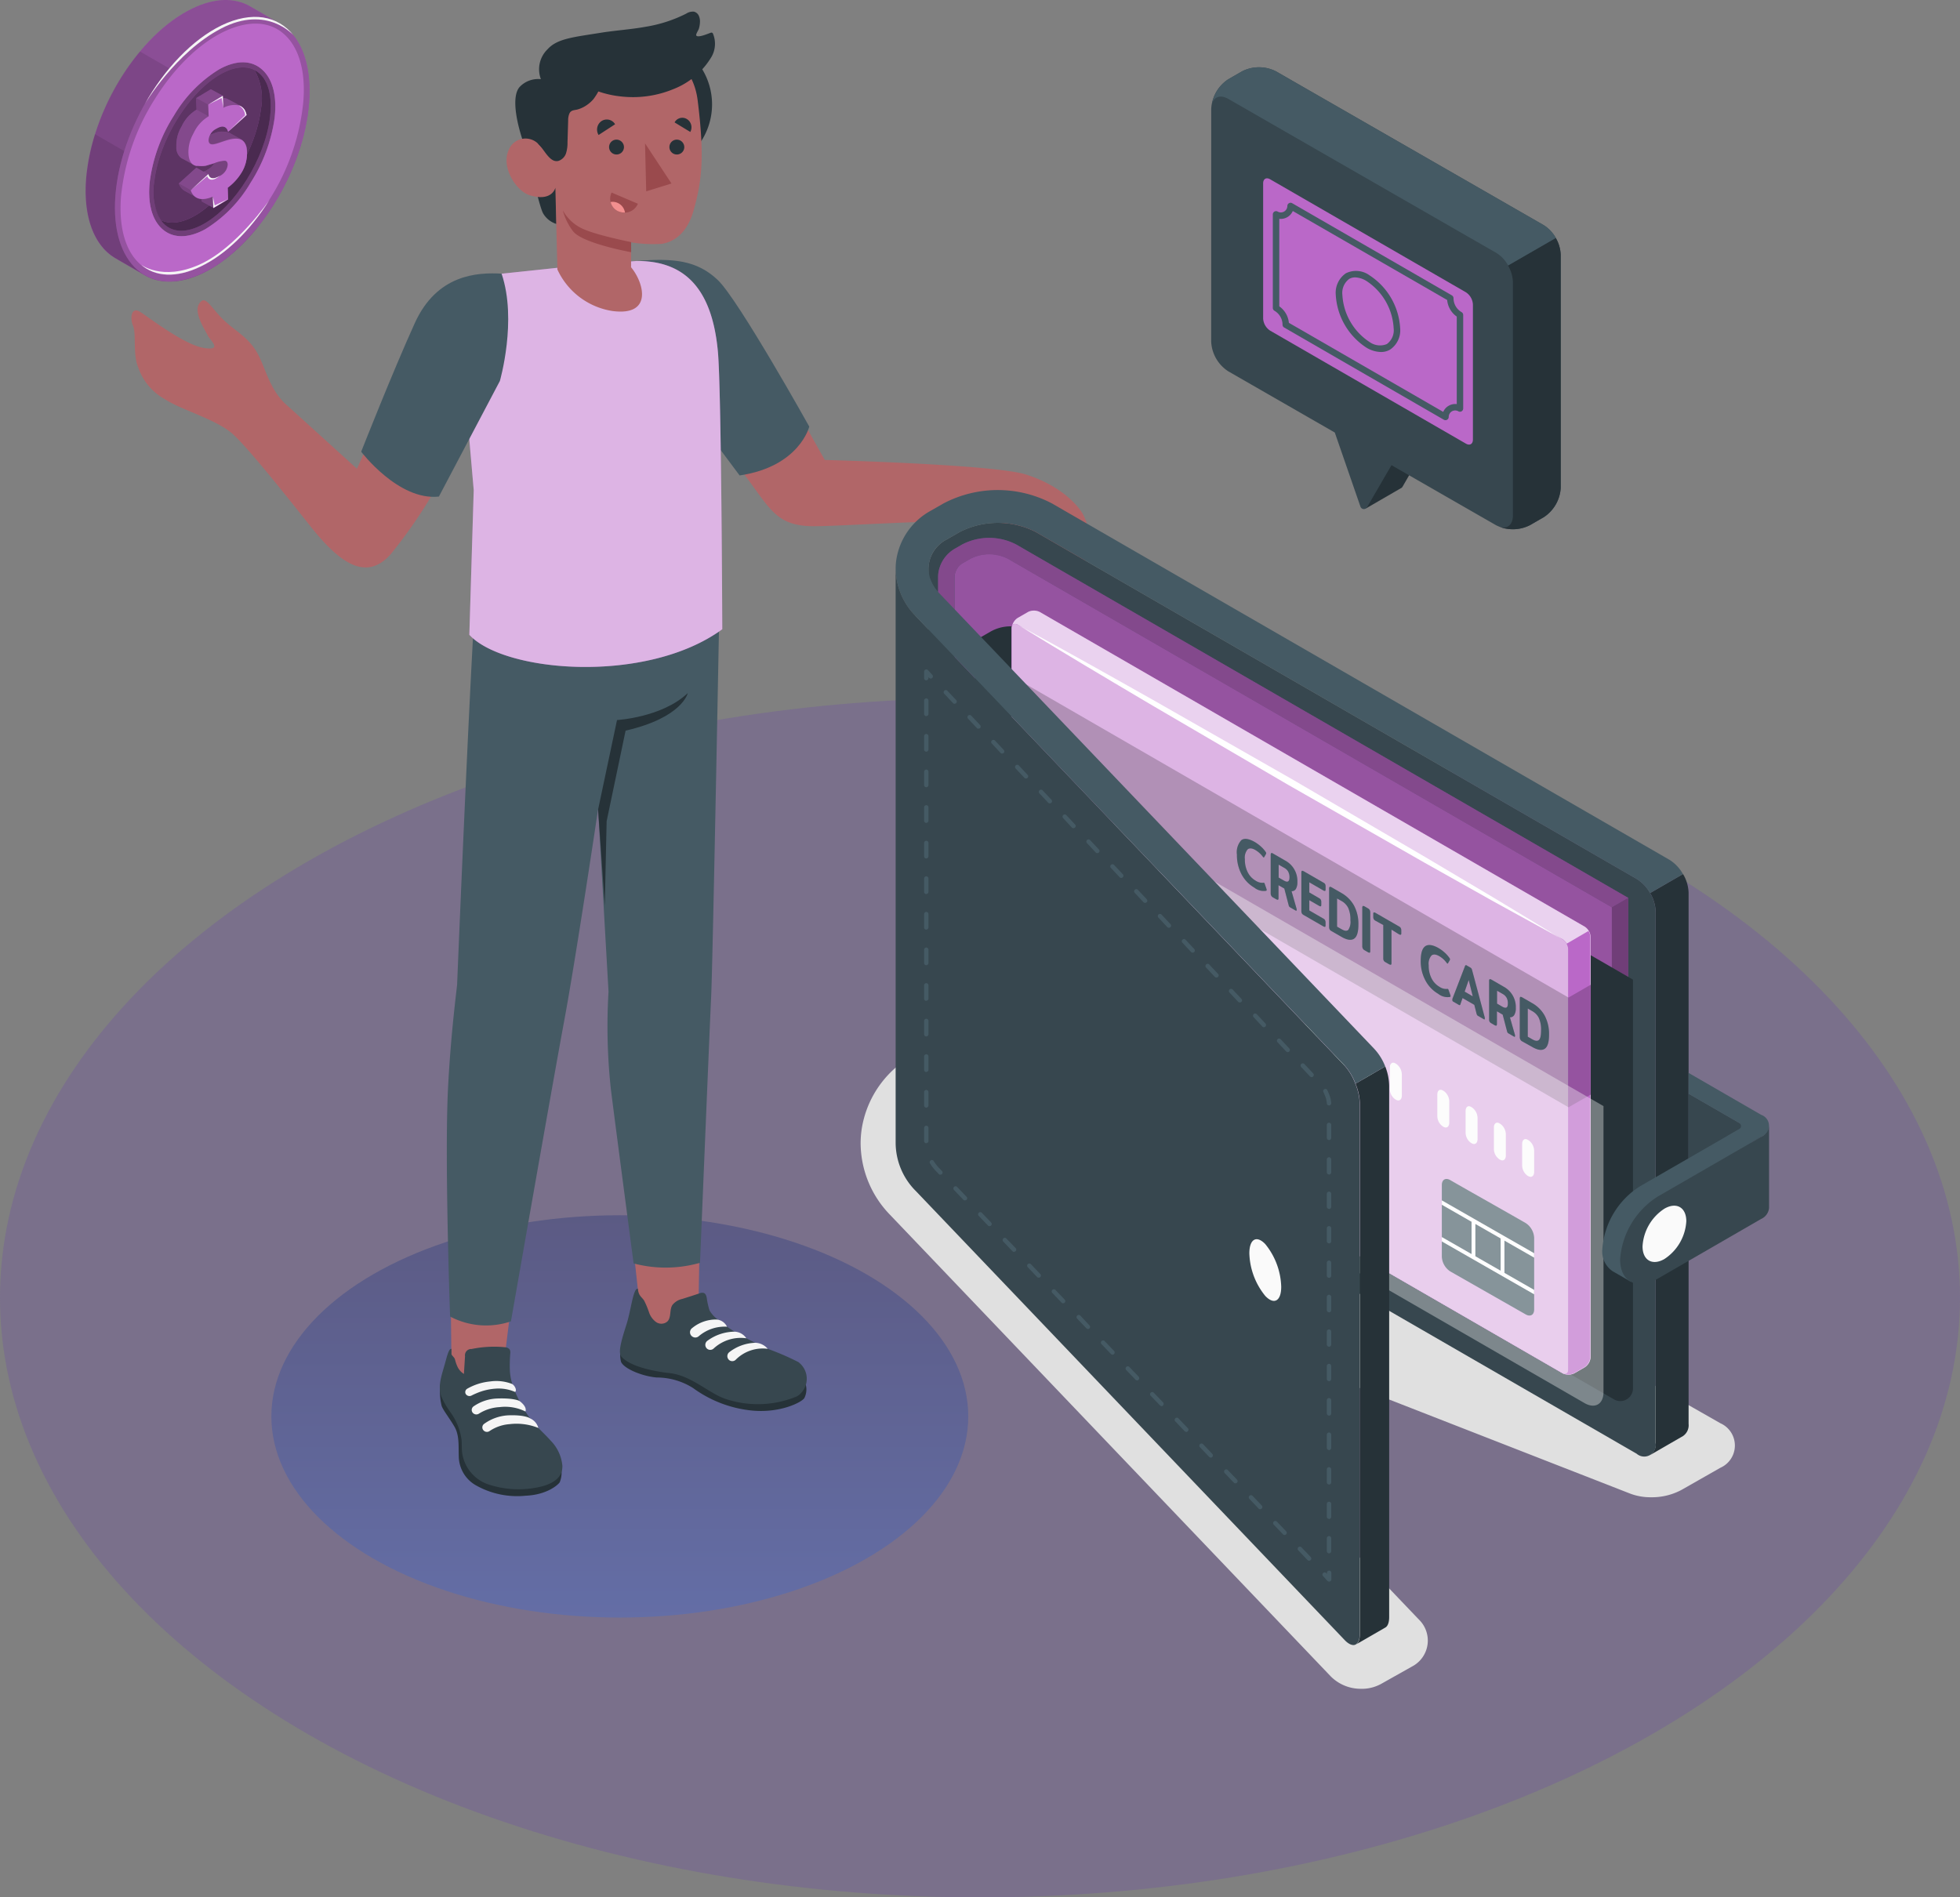 <svg xmlns="http://www.w3.org/2000/svg" xmlns:xlink="http://www.w3.org/1999/xlink" width="275.749" height="266.979" viewBox="0 0 275.749 266.979">
  <rect x="0" y="0" width="275.749" height="266.979" fill="#808080" stroke="none"/>
  <defs>
    <linearGradient id="linear-gradient" x1="0.5" x2="0.5" y2="1" gradientUnits="objectBoundingBox">
      <stop offset="0" stop-color="#0f2771"/>
      <stop offset="1" stop-color="#2c6ae7"/>
    </linearGradient>
    <clipPath id="clip-path">
      <path id="Path_174778" data-name="Path 174778" d="M368.489,326.726v10.106c0,.758-.53,1.065-1.189.69l-10.611-6.048a2.624,2.624,0,0,1-1.189-2.057V319.311c0-.758.536-1.065,1.189-.684,2.895,1.669,7.717,4.373,10.611,6.042A2.624,2.624,0,0,1,368.489,326.726Z" transform="translate(-355.5 -318.464)" fill="#455a64"/>
    </clipPath>
  </defs>
  <g id="Group_125325" data-name="Group 125325" transform="translate(-285 -2553)">
    <g id="Wallet-amico" transform="translate(258.87 2503.9)">
      <g id="freepik--Floor--inject-73" transform="translate(26.13 147.331)" opacity="0.17">
        <ellipse id="freepik--floor--inject-73-2" data-name="freepik--floor--inject-73" cx="137.874" cy="84.374" rx="137.874" ry="84.374" fill="#5c22c3"/>
      </g>
      <g id="freepik--Shadows--inject-73" transform="translate(64.308 194.02)">
        <ellipse id="freepik--Shadow--inject-73" cx="49.023" cy="28.305" rx="49.023" ry="28.305" transform="translate(0 26.076)" opacity="0.29" fill="url(#linear-gradient)"/>
        <path id="freepik--shadow--inject-73-2" data-name="freepik--shadow--inject-73" d="M293.173,377.117a5.931,5.931,0,0,1-4.311-1.755l-62.006-64.949a14.547,14.547,0,0,1-4.126-10.045,13.9,13.9,0,0,1,.142-1.958,14.38,14.38,0,0,1,7.2-10.39l1.848-1.065a21.352,21.352,0,0,1,20.213,0l86.942,50.169,4.613,2.63a3.424,3.424,0,0,1,0,6.263l-5.506,3.135a8.819,8.819,0,0,1-4.243,1.016h0a8.11,8.11,0,0,1-2.888-.493l-74.428-29.057,44.65,46.757a4.114,4.114,0,0,1-.992,6.621l-4.311,2.427a5.654,5.654,0,0,1-2.8.7Z" transform="translate(-139.828 -284.41)" fill="#e0e0e0"/>
      </g>
      <g id="freepik--Character--inject-73" transform="translate(44.627 50.733)">
        <g id="freepik--character--inject-73-2" data-name="freepik--character--inject-73">
          <path id="Path_174723" data-name="Path 174723" d="M174.4,108.829c5.66-.382,8.4,1.46,10.833,4.4s13.888,23.514,13.888,23.514,23.766.616,28.293,2.045,7.089,3.985,8.006,5.543a7.764,7.764,0,0,1,.53,6.017c-.616,2.537-4.071,2.008-5.925,0a24.02,24.02,0,0,0-5.857-4.594c-1.94-1.1-21.124.259-26.347.314s-6.2-2.112-9.4-6.448S178.3,125.174,178.3,125.174Z" transform="translate(-101.583 -73.657)" fill="#b16668"/>
          <path id="Path_174724" data-name="Path 174724" d="M171.64,108.626c5.087-.419,8.468-.1,11.387,2.7s12.853,20.607,12.853,20.607-1.373,5.629-9.8,6.873L173.34,121.731Z" transform="translate(-100.522 -73.54)" fill="#455a64"/>
          <g id="freepik--character--inject-73-3" data-name="freepik--character--inject-73" transform="translate(43.387)">
            <g id="freepik--Botom--inject-73" transform="translate(0 79.754)">
              <path id="Path_174725" data-name="Path 174725" d="M129.179,352.781a7.987,7.987,0,0,0,7.175.209l1.737-14.079L129,336.83Z" transform="translate(-127.53 -241.013)" fill="#b16668"/>
              <path id="Path_174726" data-name="Path 174726" d="M171.592,341.38c1.718,4.034,4.231,2.716,8.049.283l.253-13.906-9.854-.677Z" transform="translate(-143.295 -237.268)" fill="#b16668"/>
              <path id="Path_174727" data-name="Path 174727" d="M143.623,376.52a3.9,3.9,0,0,1-.142,2.39c-.277.406-1.848,1.768-4.8,1.891a11.8,11.8,0,0,1-6.935-1.429,4.748,4.748,0,0,1-2.463-3.886c-.074-1.607.117-3.147-.616-4.4-.671-1.158-1.583-2.3-1.8-2.919a8.038,8.038,0,0,1-.1-3.443Z" transform="translate(-126.615 -251.727)" fill="#263238"/>
              <path id="Path_174728" data-name="Path 174728" d="M136.459,360.064a7.607,7.607,0,0,0,.289,1.792,16.08,16.08,0,0,0,1.62,3.572,14.653,14.653,0,0,0,1.121,1.694c.825,1.035,1.848,1.9,2.728,2.895a5.765,5.765,0,0,1,1.632,3.529c.055,2.211-2.365,2.888-4.219,3.159a13.549,13.549,0,0,1-5.98-.474,5.5,5.5,0,0,1-3.9-4.521c-.086-.616-.031-1.232-.086-1.848a8.7,8.7,0,0,0-1.6-3.911,11.414,11.414,0,0,1-1.232-2.143c-.536-1.38,0-2.9.382-4.249.351-1.17.616-2.568,1.029-2.464v.751c.123.265.425.443.5.745a5.357,5.357,0,0,0,.308.918,2.414,2.414,0,0,0,.948,1.109c.049-.831.1-1.663.154-2.494a.881.881,0,0,1,.93-1.016,15.674,15.674,0,0,1,4.73-.246.893.893,0,0,1,.616.3.924.924,0,0,1,.086.567A21.6,21.6,0,0,0,136.459,360.064Z" transform="translate(-126.613 -248.678)" fill="#37474f"/>
              <path id="Path_174729" data-name="Path 174729" d="M141.446,370.444a6.431,6.431,0,0,0-3.652-.616,6.011,6.011,0,0,0-2.888.918.665.665,0,0,1-.844-.092h0a.616.616,0,0,1,.092-.936,6.232,6.232,0,0,1,3.252-1.1c2.463-.1,3.2.345,3.2.345S141.711,369.717,141.446,370.444Z" transform="translate(-129.407 -253.22)" fill="#f5f5f5"/>
              <path id="Path_174730" data-name="Path 174730" d="M144.2,374.235a8.209,8.209,0,0,0-4.052-.536,5.789,5.789,0,0,0-2.815.973.647.647,0,0,1-.838-.086h0a.616.616,0,0,1,.086-.936,6.368,6.368,0,0,1,3.326-1.189c2.463-.1,3.116.419,3.116.419A2.063,2.063,0,0,1,144.2,374.235Z" transform="translate(-130.343 -254.695)" fill="#f5f5f5"/>
              <path id="Path_174731" data-name="Path 174731" d="M135.933,364.682a6.122,6.122,0,0,1,3.079.357c.425.259.7.955.406,1.121a5.721,5.721,0,0,0-2.747-.462,8.155,8.155,0,0,0-2.7.659c-.216.086-.474.209-.7.326a.616.616,0,0,1-.807-.277h0a.554.554,0,0,1,.234-.7,8.006,8.006,0,0,1,3.227-1.022Z" transform="translate(-128.846 -251.689)" fill="#f5f5f5"/>
              <path id="Path_174732" data-name="Path 174732" d="M193.87,361.772a2.679,2.679,0,0,1-.166,1.958c-.3.567-3.344,2.168-7.39,1.774a16.838,16.838,0,0,1-8.283-3.172,9.584,9.584,0,0,0-5.112-1.478c-2.032-.172-4.6-1.232-5.013-2.2a4.4,4.4,0,0,1,.142-2.55Z" transform="translate(-142.416 -248.415)" fill="#263238"/>
              <path id="Path_174733" data-name="Path 174733" d="M177.874,344.547l1.065-.351a.875.875,0,0,1,.616-.055c.259.1.351.413.406.684a10.469,10.469,0,0,0,.394,1.774,4.31,4.31,0,0,0,1.1,1.232,18.665,18.665,0,0,0,3.178,2.186c1.3.745,2.58,1.336,3.929,1.989a37.718,37.718,0,0,1,4.274,1.848,2.919,2.919,0,0,1-.16,4.822,14.29,14.29,0,0,1-10,.394c-2.322-.733-4.853-3.32-7.926-3.652-1.952-.209-5.641-.875-6.861-2.4-.443-.677.24-2.747.807-4.539.616-1.952.93-5.112,1.577-4.927.1,1.047.573,1.139.9,1.7a11.907,11.907,0,0,1,.659,1.583,2.8,2.8,0,0,0,.979,1.38,1.3,1.3,0,0,0,1.589-.043c.616-.579.283-1.632.727-2.334a2.42,2.42,0,0,1,1.4-.862Z" transform="translate(-142.415 -243.594)" fill="#37474f"/>
              <path id="Path_174734" data-name="Path 174734" d="M188.963,351.567a1.8,1.8,0,0,0-1.417-1.01,5.23,5.23,0,0,0-3.48,1.195.727.727,0,0,0,.068,1.232h0a.727.727,0,0,0,.838-.068A5.6,5.6,0,0,1,188.963,351.567Z" transform="translate(-148.564 -246.272)" fill="#f5f5f5"/>
              <path id="Path_174735" data-name="Path 174735" d="M193.022,354.28a2.082,2.082,0,0,0-1.687-.93,6.543,6.543,0,0,0-3.806,1.293.714.714,0,0,0,.062,1.17h0a.7.7,0,0,0,.807-.068A5.61,5.61,0,0,1,193.022,354.28Z" transform="translate(-149.907 -247.359)" fill="#f5f5f5"/>
              <path id="Path_174736" data-name="Path 174736" d="M197.966,356.74a2.365,2.365,0,0,0-1.755-.85,6.276,6.276,0,0,0-3.652,1.318.714.714,0,0,0,.062,1.17h0a.7.7,0,0,0,.807-.068,5.364,5.364,0,0,1,4.539-1.57Z" transform="translate(-151.839 -248.335)" fill="#f5f5f5"/>
              <path id="Path_174737" data-name="Path 174737" d="M132.186,184.385c-.967,15.434-2.537,54.055-2.537,54.055-.216,1.915-.924,7.575-1.275,14.491-.511,10.032.289,32.179.289,32.179a10.829,10.829,0,0,0,8.561.677s5.709-32.641,7.532-42.495c1.607-8.659,4.73-29.562,4.73-29.562l1.466,25.669a81.913,81.913,0,0,0,.339,13.8c.573,4.576,3.19,24.438,3.19,24.438a17.6,17.6,0,0,0,9.343-.086s1.367-33.306,1.57-37.525c.234-4.8,1.232-58.772,1.232-58.772Z" transform="translate(-127.224 -181.25)" fill="#455a64"/>
              <path id="Path_174738" data-name="Path 174738" d="M162.76,223.832l2.661-12.588s6.35-.363,9.952-3.794c0,0-.721,3.443-8.745,5.284l-2.667,12.742L163.7,237.35Z" transform="translate(-140.498 -191.314)" fill="#263238"/>
            </g>
            <path id="Path_174739" data-name="Path 174739" d="M136.446,110.6c-3.03.536-3.233,2.039-3.9,5.05a24.611,24.611,0,0,0-.77,7.39l1.558,17.922-.616,20.361c4.884,5.315,24.924,7,35.585-.782,0,0-.117-33.651-.616-39.052-.856-9.435-5.136-12.785-11.412-12.767l-10.741.918Z" transform="translate(-128.571 -73.635)" fill="#ba68c8"/>
            <path id="Path_174740" data-name="Path 174740" d="M136.446,110.6c-3.03.536-3.233,2.039-3.9,5.05a24.611,24.611,0,0,0-.77,7.39l1.558,17.922-.616,20.361c4.884,5.315,24.924,7,35.585-.782,0,0-.117-33.651-.616-39.052-.856-9.435-5.136-12.785-11.412-12.767l-10.741.918Z" transform="translate(-128.571 -73.635)" fill="#fff" opacity="0.5"/>
            <path id="Path_174741" data-name="Path 174741" d="M157.83,67.034a9.534,9.534,0,1,0,9.5-9.564A9.534,9.534,0,0,0,157.83,67.034Z" transform="translate(-138.604 -53.948)" fill="#263238"/>
            <path id="Path_174742" data-name="Path 174742" d="M149.484,72.645l-2.032-5.469a3.578,3.578,0,0,0-2.956,1.053c-1.269,1.306-.548,5.37,1.053,9.355,0,0,1.57,7.249,2.192,8.444a3.276,3.276,0,0,0,1.9,1.521Z" transform="translate(-133.233 -57.668)" fill="#263238"/>
            <path id="Path_174743" data-name="Path 174743" d="M148.549,75.111c-.579.351-1.417-.764-2.137-1.515a2.535,2.535,0,0,0-4.243.7c-1.164,2.476,1.059,5.832,2.907,6.411,3.19.985,3.64-1.047,3.64-1.047l.283,11.5a10.244,10.244,0,0,0,7.754,5.845c5.654.745,4.477-3.911,2.611-6.159v-3.5a20.084,20.084,0,0,0,4.311.209c2.34-.37,3.806-2.223,4.508-4.767,1.133-4.077,1.552-7.39.554-15.4-1.09-8.782-11.307-8.838-16.813-5.346S148.549,75.111,148.549,75.111Z" transform="translate(-132.465 -54.875)" fill="#b16668"/>
            <path id="Path_174744" data-name="Path 174744" d="M151.215,72.758c-.924-.265-1.6-1.737-2.2-2.285-1.01-.911.259-9.238.259-9.238a3.925,3.925,0,0,1,.955-4.194c1.373-1.521,3.7-1.7,7.612-2.334,1.94-.308,4.225-.462,6.159-.819a19.56,19.56,0,0,0,5.721-1.848,1.724,1.724,0,0,1,1.09-.283,1.029,1.029,0,0,1,.69.579,1.958,1.958,0,0,1,.16.905,3.609,3.609,0,0,1-.166.955c-.062.185-.437.745-.357.905.2.4,1.712-.271,2.014-.363a.234.234,0,0,1,.345.129,3.7,3.7,0,0,1-.179,3.19,10.79,10.79,0,0,1-5.413,4.607,14.879,14.879,0,0,1-7.39,1.022,14.164,14.164,0,0,1-3.147-.7,8.765,8.765,0,0,1-.69,1.078,4.835,4.835,0,0,1-1.016.893,4.348,4.348,0,0,1-1.232.567c-.45.117-.881.062-1.127.548a2.353,2.353,0,0,0-.185,1.016l-.092,3.042a4.927,4.927,0,0,1-.2,1.534,1.687,1.687,0,0,1-1.028,1.078,1,1,0,0,1-.579.012Z" transform="translate(-135.069 -51.751)" fill="#263238"/>
            <path id="Path_174745" data-name="Path 174745" d="M164.308,101.625s-5.235-1.035-7.07-2A6.029,6.029,0,0,1,154.7,97.16a8.327,8.327,0,0,0,1.447,2.95c1.343,1.706,8.166,2.938,8.166,2.938Z" transform="translate(-137.402 -69.194)" fill="#9a4a4d"/>
            <path id="Path_174746" data-name="Path 174746" d="M167.364,82.072A1.047,1.047,0,1,1,166.336,81a1.065,1.065,0,0,1,1.029,1.072Z" transform="translate(-141.463 -62.987)" fill="#263238"/>
            <path id="Path_174747" data-name="Path 174747" d="M165.058,77.073l-2.322,1.509a1.453,1.453,0,0,1,.425-1.965,1.355,1.355,0,0,1,1.9.456Z" transform="translate(-140.406 -61.221)" fill="#263238"/>
            <path id="Path_174748" data-name="Path 174748" d="M165.714,93.09l3.7,1.577a2.039,2.039,0,0,1-2.71,1.078,1.946,1.946,0,0,1-.985-2.654Z" transform="translate(-141.556 -67.631)" fill="#9a4a4d"/>
            <path id="Path_174749" data-name="Path 174749" d="M166.735,96.559a2.3,2.3,0,0,0,.905.166A1.768,1.768,0,0,0,165.9,95.21a1.417,1.417,0,0,0-.277.031A1.885,1.885,0,0,0,166.735,96.559Z" transform="translate(-141.597 -68.445)" fill="#f28f8f"/>
            <path id="Path_174750" data-name="Path 174750" d="M182.441,78l-2.211-1.343a1.232,1.232,0,0,1,1.737-.468A1.361,1.361,0,0,1,182.441,78Z" transform="translate(-147.209 -61.066)" fill="#263238"/>
            <path id="Path_174751" data-name="Path 174751" d="M181.144,82.065A1.047,1.047,0,1,1,180.091,81a1.065,1.065,0,0,1,1.053,1.065Z" transform="translate(-146.756 -62.987)" fill="#263238"/>
            <path id="Path_174752" data-name="Path 174752" d="M173.48,81.85l.166,6.75,3.554-1.1Z" transform="translate(-144.616 -63.313)" fill="#9a4a4d"/>
          </g>
          <path id="Path_174753" data-name="Path 174753" d="M98.62,142.546c3.122-4.927,7.612-14.048,7.612-14.048,2.55-6.06,2.39-12.933,1.022-16.678a24.019,24.019,0,0,0-2.519.487c-4.311,1.232-5.543,1.848-7.661,5.426-1.675,2.833-7.1,17-9.189,21.414L77.7,129.908c-2.408-2.39-2.759-5.543-4.188-7.618s-3.166-2.741-4.828-4.527-2.229-3.079-3.018-1.8.961,3.831,1.232,4.44,2.229,2.2-.554,1.749-7.741-4.311-8.973-5.081-1.453.856-.979,1.983-.068,4.015.739,5.882a8.08,8.08,0,0,0,3.775,4.453c2.248,1.484,7.273,2.827,9.564,4.927s7.68,8.918,10.956,13.032c4.169,5.229,7.834,7.649,11.227,3.806A69.969,69.969,0,0,0,98.62,142.546Z" transform="translate(-56.165 -74.826)" fill="#b16668"/>
          <path id="Path_174754" data-name="Path 174754" d="M128.391,111.6c-3.455-.2-9.1.111-12.213,6.965s-7.538,18.088-7.538,18.088,5.247,6.935,10.932,6.313l8.579-16.265S130.62,118.17,128.391,111.6Z" transform="translate(-76.322 -74.727)" fill="#455a64"/>
        </g>
      </g>
      <g id="freepik--Wallet--inject-73" transform="translate(152.137 118.06)">
        <g id="freepik--wallet--inject-73-2" data-name="freepik--wallet--inject-73">
          <path id="Path_174755" data-name="Path 174755" d="M403.08,330.55a1.847,1.847,0,0,0,.782-1.724V254.1a5.451,5.451,0,0,0-.782-2.63l4.631-2.673a5.444,5.444,0,0,1,.782,2.624v74.729a1.848,1.848,0,0,1-.782,1.724Z" transform="translate(-296.935 -194.771)" fill="#263238"/>
          <path id="Path_174756" data-name="Path 174756" d="M339.752,220.65a5.438,5.438,0,0,0-1.885-1.989L253.3,169.835a11.794,11.794,0,0,0-10.667,0l-1.848,1.065a4.742,4.742,0,0,0-2.568,4.089v80.888a4.761,4.761,0,0,1,2.568-4.1l1.848-1.065a11.794,11.794,0,0,1,10.667,0l84.553,48.826a1.626,1.626,0,0,0,2.667-1.54V223.28a5.45,5.45,0,0,0-.77-2.63Z" transform="translate(-233.607 -163.949)" fill="#37474f"/>
          <path id="Path_174757" data-name="Path 174757" d="M235.577,173.5a4.576,4.576,0,0,1,2.34-5.475l1.848-1.065a11.794,11.794,0,0,1,10.667,0l84.546,48.826a5.457,5.457,0,0,1,1.885,1.989l4.631-2.673a5.543,5.543,0,0,0-1.885-2l-86.874-50.144a16.4,16.4,0,0,0-15.286,0l-1.848,1.059a9.5,9.5,0,0,0-4.779,6.861,8.555,8.555,0,0,0-.092,1.232,9.644,9.644,0,0,0,2.765,6.639l3.344-3.19a5.42,5.42,0,0,1-1.263-2.057" transform="translate(-230.73 -161.073)" fill="#455a64"/>
          <path id="Path_174758" data-name="Path 174758" d="M336.663,235.626V225.384l-84.934-49.023a5.746,5.746,0,0,0-5.333,0l-.924.53a2.371,2.371,0,0,0-1.281,2.045v17.719Z" transform="translate(-235.9 -166.693)" fill="#ba68c8"/>
          <path id="Path_174759" data-name="Path 174759" d="M336.663,235.626V225.384l-84.934-49.023a5.746,5.746,0,0,0-5.333,0l-.924.53a2.371,2.371,0,0,0-1.281,2.045v17.719Z" transform="translate(-235.9 -166.693)" opacity="0.2"/>
          <path id="Path_174760" data-name="Path 174760" d="M251.439,172.932a8.222,8.222,0,0,0-7.643,0l-.918.53a4.748,4.748,0,0,0-2.4,3.412,4.314,4.314,0,0,0-.043.616v2.771l2.31,2.414v-5.136a2.365,2.365,0,0,1,1.281-2.045l.924-.53a5.894,5.894,0,0,1,5.333,0l84.934,49.023,2.316-1.336Z" transform="translate(-234.46 -165.266)" fill="#ba68c8"/>
          <path id="Path_174761" data-name="Path 174761" d="M251.439,172.932a8.222,8.222,0,0,0-7.643,0l-.918.53a4.748,4.748,0,0,0-2.4,3.412,4.314,4.314,0,0,0-.043.616v2.771l2.31,2.414v-5.136a2.365,2.365,0,0,1,1.281-2.045l.924-.53a5.894,5.894,0,0,1,5.333,0l84.934,49.023,2.316-1.336Z" transform="translate(-234.46 -165.266)" opacity="0.3"/>
          <path id="Path_174762" data-name="Path 174762" d="M394.34,255.536l2.316-1.336v12.748l-2.316-1.373Z" transform="translate(-293.578 -196.846)" fill="#ba68c8"/>
          <path id="Path_174763" data-name="Path 174763" d="M394.34,255.536l2.316-1.336v12.748l-2.316-1.373Z" transform="translate(-293.578 -196.846)" opacity="0.4"/>
          <path id="Path_174764" data-name="Path 174764" d="M341.425,299.447V241.912l-84.7-48.949a5.734,5.734,0,0,0-5.721,0l-2.143,1.232v54.886l89.917,51.905a1.78,1.78,0,0,0,2.648-1.54Z" transform="translate(-237.694 -173.029)" fill="#263238"/>
          <g id="freepik--Card--inject-73" transform="translate(16.339 16.954)">
            <g id="freepik--card--inject-73-2" data-name="freepik--card--inject-73">
              <path id="Path_174765" data-name="Path 174765" d="M336.418,295.916l1.453-.838a1.847,1.847,0,0,0,.825-1.435V234.52a1.848,1.848,0,0,0-.825-1.441L261.2,188.8a1.848,1.848,0,0,0-1.657,0l-1.453.838a1.848,1.848,0,0,0-.831,1.435v59.123a1.848,1.848,0,0,0,.825,1.435l76.676,44.287a1.848,1.848,0,0,0,1.657,0Z" transform="translate(-257.26 -188.602)" fill="#ba68c8"/>
              <path id="Path_174766" data-name="Path 174766" d="M336.418,295.916l1.453-.838a1.847,1.847,0,0,0,.825-1.435V234.52a1.848,1.848,0,0,0-.825-1.441L261.2,188.8a1.848,1.848,0,0,0-1.657,0l-1.453.838a1.848,1.848,0,0,0-.831,1.435v59.123a1.848,1.848,0,0,0,.825,1.435l76.676,44.287a1.848,1.848,0,0,0,1.657,0Z" transform="translate(-257.26 -188.602)" fill="#fff" opacity="0.7"/>
              <path id="Path_174767" data-name="Path 174767" d="M334.761,236.034l-76.669-44.275c-.456-.265-.831-.049-.831.48v59.123a1.847,1.847,0,0,0,.825,1.435l76.676,44.287c.456.265.825.049.825-.474V237.488A1.848,1.848,0,0,0,334.761,236.034Z" transform="translate(-257.26 -189.771)" fill="#ba68c8"/>
              <path id="Path_174768" data-name="Path 174768" d="M334.761,236.034l-76.669-44.275c-.456-.265-.831-.049-.831.48v59.123a1.847,1.847,0,0,0,.825,1.435l76.676,44.287c.456.265.825.049.825-.474V237.488A1.848,1.848,0,0,0,334.761,236.034Z" transform="translate(-257.26 -189.771)" fill="#ba68c8"/>
              <path id="Path_174769" data-name="Path 174769" d="M334.761,236.034l-76.669-44.275c-.456-.265-.831-.049-.831.48v59.123a1.847,1.847,0,0,0,.825,1.435l76.676,44.287c.456.265.825.049.825-.474V237.488A1.848,1.848,0,0,0,334.761,236.034Z" transform="translate(-257.26 -189.771)" fill="#fff" opacity="0.5"/>
              <path id="Path_174770" data-name="Path 174770" d="M258.61,191.83c6.294,3.861,12.631,7.631,18.987,11.387l19.092,11.16,19.221,10.975,9.651,5.42,9.7,5.333-9.472-5.734-9.515-5.654-19.092-11.16-19.24-10.975C271.531,198.962,265.1,195.353,258.61,191.83Z" transform="translate(-257.779 -189.842)" fill="#fff"/>
              <path id="Path_174771" data-name="Path 174771" d="M383.723,263.6l3.079-1.792a1.6,1.6,0,0,1,.246.813v59.123a1.848,1.848,0,0,1-.819,1.441l-1.453.838a1.848,1.848,0,0,1-1.5.074c.382.123.665-.1.665-.56V264.415a1.6,1.6,0,0,0-.222-.813Z" transform="translate(-305.668 -216.723)" fill="#ba68c8"/>
              <path id="Path_174772" data-name="Path 174772" d="M384.44,275.892l3.11-1.792v15.458l-3.11,1.774Z" transform="translate(-306.114 -221.444)" fill="#ba68c8"/>
              <path id="Path_174773" data-name="Path 174773" d="M384.44,275.892l3.11-1.792v15.458l-3.11,1.774Z" transform="translate(-306.114 -221.444)" opacity="0.2"/>
            </g>
            <path id="Path_174774" data-name="Path 174774" d="M257.26,203.56,335.586,248.8v15.44L257.26,219Z" transform="translate(-257.26 -194.348)" opacity="0.2"/>
            <g id="freepik--Cards--inject-73" transform="translate(3.997 32.123)">
              <path id="Path_174775" data-name="Path 174775" d="M368.489,326.726v10.106c0,.758-.53,1.065-1.189.69l-10.611-6.048a2.624,2.624,0,0,1-1.189-2.057V319.311c0-.758.536-1.065,1.189-.684,2.895,1.669,7.717,4.373,10.611,6.042A2.624,2.624,0,0,1,368.489,326.726Z" transform="translate(-298.994 -270.609)" fill="#455a64"/>
              <g id="Group_125206" data-name="Group 125206" transform="translate(56.506 47.855)" clip-path="url(#clip-path)">
                <path id="Path_174776" data-name="Path 174776" d="M369.105,331.861l.271-.468-17.435-9.983-.271.462Z" transform="translate(-354.029 -319.595)" fill="#fff"/>
                <rect id="Rectangle_39292" data-name="Rectangle 39292" width="0.536" height="5.149" transform="translate(8.271 8.176)" fill="#fff"/>
                <rect id="Rectangle_39293" data-name="Rectangle 39293" width="0.536" height="5.143" transform="translate(4.182 5.922)" fill="#fff"/>
                <path id="Path_174777" data-name="Path 174777" d="M369.105,340.241l.271-.468-17.435-9.983-.271.462Z" transform="translate(-354.029 -322.814)" fill="#fff"/>
              </g>
              <path id="Path_174779" data-name="Path 174779" d="M309.336,245.743a5.79,5.79,0,0,1-.647-2.771,2.5,2.5,0,0,1,.616-2.026c.406-.308,1.029-.228,1.848.228a5.328,5.328,0,0,1,.9.653,4.176,4.176,0,0,1,.684.77.314.314,0,0,1,.068.185.228.228,0,0,1-.037.129l-.24.419c-.031.043-.062.062-.1.043a.617.617,0,0,1-.111-.123,3.541,3.541,0,0,0-1.029-.918q-.7-.406-1.09-.092a1.786,1.786,0,0,0-.388,1.38,3.892,3.892,0,0,0,.406,1.848,2.814,2.814,0,0,0,1.1,1.17,1.694,1.694,0,0,0,1.078.3.228.228,0,0,1,.117,0,.327.327,0,0,1,.092.154l.265.764a.437.437,0,0,1,0,.123c0,.037,0,.068-.086.092a2.106,2.106,0,0,1-1.638-.443A4.78,4.78,0,0,1,309.336,245.743Z" transform="translate(-281.012 -240.761)" fill="#455a64"/>
              <path id="Path_174780" data-name="Path 174780" d="M316.474,249.988a.708.708,0,0,1-.074-.339v-5.377q0-.2.074-.259c.043-.043.123-.031.234.037l1.718.992a3.258,3.258,0,0,1,1.731,3.012,1.9,1.9,0,0,1-.2.979.678.678,0,0,1-.616.333l.714,2.5a.613.613,0,0,1,0,.135c0,.111-.049.142-.142.086l-.758-.437a.463.463,0,0,1-.142-.117.431.431,0,0,1-.08-.185l-.616-2.359-.813-.468v1.78c0,.129,0,.216-.068.253s-.123,0-.234-.043l-.511-.289A.566.566,0,0,1,316.474,249.988Zm1.792-2.119c.259.148.45.191.579.117s.2-.259.2-.573a1.632,1.632,0,0,0-.179-.794,1.355,1.355,0,0,0-.53-.523l-.813-.468v1.817Z" transform="translate(-283.974 -242.001)" fill="#455a64"/>
              <path id="Path_174781" data-name="Path 174781" d="M323.476,254.041a.788.788,0,0,1-.068-.339v-5.383a.369.369,0,0,1,.068-.259c.049-.037.129,0,.234.037l2.827,1.632a.554.554,0,0,1,.228.216.8.8,0,0,1,.055.326v.339a.407.407,0,0,1-.055.265c-.043.037-.117,0-.228-.037l-2.008-1.164V251.1l1.4.813a.536.536,0,0,1,.222.216.7.7,0,0,1,.062.326v.32c0,.135,0,.228-.062.265s-.117,0-.222-.043l-1.4-.807v1.441l2,1.158a.481.481,0,0,1,.222.222.714.714,0,0,1,.062.333v.326c0,.142,0,.228-.062.259s-.111,0-.222-.043l-2.821-1.626A.616.616,0,0,1,323.476,254.041Z" transform="translate(-286.666 -243.559)" fill="#455a64"/>
              <path id="Path_174782" data-name="Path 174782" d="M329.822,257.7a.708.708,0,0,1-.074-.339v-5.383a.339.339,0,0,1,.074-.259c.043-.037.123,0,.234.037l1.429.825a4.594,4.594,0,0,1,1.768,1.768,5.451,5.451,0,0,1,.616,2.691q0,1.577-.616,1.977c-.406.265-1,.179-1.761-.265l-1.429-.825a.524.524,0,0,1-.24-.228Zm1.718,0q.616.351.905.074a2.045,2.045,0,0,0,.3-1.367,4.022,4.022,0,0,0-.3-1.706,2.248,2.248,0,0,0-.905-.967l-.671-.382v3.966Z" transform="translate(-289.101 -244.965)" fill="#455a64"/>
              <path id="Path_174783" data-name="Path 174783" d="M337.4,262.074a.684.684,0,0,1-.074-.333v-5.383a.339.339,0,0,1,.074-.259c.043-.037.123,0,.234.037l.511.3a.536.536,0,0,1,.234.234.689.689,0,0,1,.068.339v5.383c0,.135,0,.222-.068.259s-.123,0-.234-.043l-.511-.3a.536.536,0,0,1-.234-.234Z" transform="translate(-292.013 -246.648)" fill="#455a64"/>
              <path id="Path_174784" data-name="Path 174784" d="M341.311,264.345a.708.708,0,0,1-.068-.339v-4.674l-1.121-.616a.615.615,0,0,1-.222-.216.727.727,0,0,1-.062-.333v-.339c0-.135,0-.222.062-.259s.117,0,.222.037l3.363,1.94a.53.53,0,0,1,.228.222.752.752,0,0,1,.068.339v.333c0,.135,0,.222-.068.253s-.117,0-.228-.037l-1.084-.671v4.674c0,.135,0,.216-.074.253s-.123,0-.24-.043l-.505-.289A.616.616,0,0,1,341.311,264.345Z" transform="translate(-292.978 -247.212)" fill="#455a64"/>
              <path id="Path_174785" data-name="Path 174785" d="M351.332,269.987a5.678,5.678,0,0,1-.653-2.765c0-1.047.209-1.724.616-2.026s1.035-.234,1.848.222a5.181,5.181,0,0,1,.9.653,4.384,4.384,0,0,1,.684.77.283.283,0,0,1,.068.185.216.216,0,0,1-.037.135l-.24.413c0,.049-.062.062-.092.043a.407.407,0,0,1-.117-.117,3.4,3.4,0,0,0-1.029-.924c-.468-.265-.831-.3-1.09-.086a1.78,1.78,0,0,0-.388,1.38,3.861,3.861,0,0,0,.406,1.848,2.845,2.845,0,0,0,1.109,1.176,1.669,1.669,0,0,0,1.072.3.173.173,0,0,1,.117,0,.3.3,0,0,1,.092.154l.271.758a.421.421,0,0,1,0,.129c0,.037,0,.062-.08.086a2.1,2.1,0,0,1-1.644-.437A4.7,4.7,0,0,1,351.332,269.987Z" transform="translate(-297.142 -250.077)" fill="#455a64"/>
              <path id="Path_174786" data-name="Path 174786" d="M357.906,274.491a.471.471,0,0,1,0-.129l1.761-4.582a.265.265,0,0,1,.1-.154.2.2,0,0,1,.172.037l.493.289a.437.437,0,0,1,.166.148,1.073,1.073,0,0,1,.1.277l1.768,6.614a.854.854,0,0,1,0,.154c0,.1-.043.135-.123.086l-.825-.474a.382.382,0,0,1-.135-.123.677.677,0,0,1-.08-.2l-.314-1.232-1.651-.955-.308.893a.109.109,0,0,1-.08.1.215.215,0,0,1-.142-.037l-.819-.474A.24.24,0,0,1,357.906,274.491ZM360.77,274l-.567-2.291-.567,1.632Z" transform="translate(-299.916 -251.847)" fill="#455a64"/>
              <path id="Path_174787" data-name="Path 174787" d="M366.366,278.8a.708.708,0,0,1-.068-.339v-5.383a.345.345,0,0,1,.068-.259c.049-.037.129,0,.234.037l1.724,1a3.258,3.258,0,0,1,1.731,3.012,1.811,1.811,0,0,1-.209.973.677.677,0,0,1-.616.339l.714,2.5a.551.551,0,0,1,0,.135c0,.111-.043.136-.142.08l-.751-.437a.487.487,0,0,1-.148-.111.616.616,0,0,1-.08-.191l-.616-2.353-.807-.468v1.749a.351.351,0,0,1-.068.259c-.049.037-.123,0-.24-.043l-.511-.3A.616.616,0,0,1,366.366,278.8Zm1.792-2.119c.259.148.456.185.585.117s.191-.265.191-.579a1.608,1.608,0,0,0-.172-.788,1.429,1.429,0,0,0-.536-.53l-.807-.462v1.811Z" transform="translate(-303.141 -253.07)" fill="#455a64"/>
              <path id="Path_174788" data-name="Path 174788" d="M373.374,282.844a.7.7,0,0,1-.074-.333v-5.383q0-.2.074-.259c.049-.037.123,0,.234.037l1.429.825a4.539,4.539,0,0,1,1.768,1.761,5.469,5.469,0,0,1,.616,2.691c0,1.053-.2,1.712-.616,1.983s-1,.179-1.761-.265l-1.435-.8a.573.573,0,0,1-.234-.259Zm1.718,0q.616.351.905.074c.2-.179.3-.616.3-1.361a4,4,0,0,0-.3-1.706,2.217,2.217,0,0,0-.905-.967l-.665-.388v3.966Z" transform="translate(-305.831 -254.626)" fill="#455a64"/>
              <g id="Group_125207" data-name="Group 125207" transform="translate(27.676)" opacity="0.15">
                <path id="Path_174789" data-name="Path 174789" d="M309.336,245.743a5.79,5.79,0,0,1-.647-2.771,2.5,2.5,0,0,1,.616-2.026c.406-.308,1.029-.228,1.848.228a5.328,5.328,0,0,1,.9.653,4.176,4.176,0,0,1,.684.77.314.314,0,0,1,.068.185.228.228,0,0,1-.037.129l-.24.419c-.031.043-.062.062-.1.043a.617.617,0,0,1-.111-.123,3.541,3.541,0,0,0-1.029-.918q-.7-.406-1.09-.092a1.786,1.786,0,0,0-.388,1.38,3.892,3.892,0,0,0,.406,1.848,2.814,2.814,0,0,0,1.1,1.17,1.694,1.694,0,0,0,1.078.3.228.228,0,0,1,.117,0,.327.327,0,0,1,.092.154l.265.764a.437.437,0,0,1,0,.123c0,.037,0,.068-.086.092a2.106,2.106,0,0,1-1.638-.443A4.78,4.78,0,0,1,309.336,245.743Z" transform="translate(-308.688 -240.761)" fill="#455a64"/>
                <path id="Path_174790" data-name="Path 174790" d="M316.474,249.988a.708.708,0,0,1-.074-.339v-5.377q0-.2.074-.259c.043-.043.123-.031.234.037l1.718.992a3.258,3.258,0,0,1,1.731,3.012,1.9,1.9,0,0,1-.2.979.678.678,0,0,1-.616.333l.714,2.5a.613.613,0,0,1,0,.135c0,.111-.049.142-.142.086l-.758-.437a.463.463,0,0,1-.142-.117.431.431,0,0,1-.08-.185l-.616-2.359-.813-.468v1.78c0,.129,0,.216-.068.253s-.123,0-.234-.043l-.511-.289A.566.566,0,0,1,316.474,249.988Zm1.792-2.119c.259.148.45.191.579.117s.2-.259.2-.573a1.632,1.632,0,0,0-.179-.794,1.355,1.355,0,0,0-.53-.523l-.813-.468v1.817Z" transform="translate(-311.65 -242.001)" fill="#455a64"/>
                <path id="Path_174791" data-name="Path 174791" d="M323.476,254.041a.788.788,0,0,1-.068-.339v-5.383a.369.369,0,0,1,.068-.259c.049-.037.129,0,.234.037l2.827,1.632a.554.554,0,0,1,.228.216.8.8,0,0,1,.055.326v.339a.407.407,0,0,1-.055.265c-.043.037-.117,0-.228-.037l-2.008-1.164V251.1l1.4.813a.536.536,0,0,1,.222.216.7.7,0,0,1,.062.326v.32c0,.135,0,.228-.062.265s-.117,0-.222-.043l-1.4-.807v1.441l2,1.158a.481.481,0,0,1,.222.222.714.714,0,0,1,.062.333v.326c0,.142,0,.228-.062.259s-.111,0-.222-.043l-2.821-1.626A.616.616,0,0,1,323.476,254.041Z" transform="translate(-314.342 -243.559)" fill="#455a64"/>
                <path id="Path_174792" data-name="Path 174792" d="M329.822,257.7a.708.708,0,0,1-.074-.339v-5.383a.339.339,0,0,1,.074-.259c.043-.037.123,0,.234.037l1.429.825a4.594,4.594,0,0,1,1.768,1.768,5.451,5.451,0,0,1,.616,2.691q0,1.577-.616,1.977c-.406.265-1,.179-1.761-.265l-1.429-.825a.524.524,0,0,1-.24-.228Zm1.718,0q.616.351.905.074a2.045,2.045,0,0,0,.3-1.367,4.022,4.022,0,0,0-.3-1.706,2.248,2.248,0,0,0-.905-.967l-.671-.382v3.966Z" transform="translate(-316.777 -244.965)" fill="#455a64"/>
                <path id="Path_174793" data-name="Path 174793" d="M337.4,262.074a.684.684,0,0,1-.074-.333v-5.383a.339.339,0,0,1,.074-.259c.043-.037.123,0,.234.037l.511.3a.536.536,0,0,1,.234.234.689.689,0,0,1,.068.339v5.383c0,.135,0,.222-.068.259s-.123,0-.234-.043l-.511-.3a.536.536,0,0,1-.234-.234Z" transform="translate(-319.689 -246.648)" fill="#455a64"/>
                <path id="Path_174794" data-name="Path 174794" d="M341.311,264.345a.708.708,0,0,1-.068-.339v-4.674l-1.121-.616a.615.615,0,0,1-.222-.216.727.727,0,0,1-.062-.333v-.339c0-.135,0-.222.062-.259s.117,0,.222.037l3.363,1.94a.53.53,0,0,1,.228.222.752.752,0,0,1,.068.339v.333c0,.135,0,.222-.068.253s-.117,0-.228-.037l-1.084-.671v4.674c0,.135,0,.216-.074.253s-.123,0-.24-.043l-.505-.289A.616.616,0,0,1,341.311,264.345Z" transform="translate(-320.654 -247.212)" fill="#455a64"/>
                <path id="Path_174795" data-name="Path 174795" d="M351.332,269.987a5.678,5.678,0,0,1-.653-2.765c0-1.047.209-1.724.616-2.026s1.035-.234,1.848.222a5.181,5.181,0,0,1,.9.653,4.384,4.384,0,0,1,.684.77.283.283,0,0,1,.068.185.216.216,0,0,1-.037.135l-.24.413c0,.049-.062.062-.092.043a.407.407,0,0,1-.117-.117,3.4,3.4,0,0,0-1.029-.924c-.468-.265-.831-.3-1.09-.086a1.78,1.78,0,0,0-.388,1.38,3.861,3.861,0,0,0,.406,1.848,2.845,2.845,0,0,0,1.109,1.176,1.669,1.669,0,0,0,1.072.3.173.173,0,0,1,.117,0,.3.3,0,0,1,.092.154l.271.758a.421.421,0,0,1,0,.129c0,.037,0,.062-.08.086a2.1,2.1,0,0,1-1.644-.437A4.7,4.7,0,0,1,351.332,269.987Z" transform="translate(-324.818 -250.077)" fill="#455a64"/>
                <path id="Path_174796" data-name="Path 174796" d="M357.906,274.491a.471.471,0,0,1,0-.129l1.761-4.582a.265.265,0,0,1,.1-.154.2.2,0,0,1,.172.037l.493.289a.437.437,0,0,1,.166.148,1.073,1.073,0,0,1,.1.277l1.768,6.614a.854.854,0,0,1,0,.154c0,.1-.043.135-.123.086l-.825-.474a.382.382,0,0,1-.135-.123.677.677,0,0,1-.08-.2l-.314-1.232-1.651-.955-.308.893a.109.109,0,0,1-.08.1.215.215,0,0,1-.142-.037l-.819-.474A.24.24,0,0,1,357.906,274.491ZM360.77,274l-.567-2.291-.567,1.632Z" transform="translate(-327.592 -251.847)" fill="#455a64"/>
                <path id="Path_174797" data-name="Path 174797" d="M366.366,278.8a.708.708,0,0,1-.068-.339v-5.383a.345.345,0,0,1,.068-.259c.049-.037.129,0,.234.037l1.724,1a3.258,3.258,0,0,1,1.731,3.012,1.811,1.811,0,0,1-.209.973.677.677,0,0,1-.616.339l.714,2.5a.551.551,0,0,1,0,.135c0,.111-.043.136-.142.08l-.751-.437a.487.487,0,0,1-.148-.111.616.616,0,0,1-.08-.191l-.616-2.353-.807-.468v1.749a.351.351,0,0,1-.068.259c-.049.037-.123,0-.24-.043l-.511-.3A.616.616,0,0,1,366.366,278.8Zm1.792-2.119c.259.148.456.185.585.117s.191-.265.191-.579a1.608,1.608,0,0,0-.172-.788,1.429,1.429,0,0,0-.536-.53l-.807-.462v1.811Z" transform="translate(-330.817 -253.07)" fill="#455a64"/>
                <path id="Path_174798" data-name="Path 174798" d="M373.374,282.844a.7.7,0,0,1-.074-.333v-5.383q0-.2.074-.259c.049-.037.123,0,.234.037l1.429.825a4.539,4.539,0,0,1,1.768,1.761,5.469,5.469,0,0,1,.616,2.691c0,1.053-.2,1.712-.616,1.983s-1,.179-1.761-.265l-1.435-.8a.573.573,0,0,1-.234-.259Zm1.718,0q.616.351.905.074c.2-.179.3-.616.3-1.361a4,4,0,0,0-.3-1.706,2.217,2.217,0,0,0-.905-.967l-.665-.388v3.966Z" transform="translate(-333.508 -254.626)" fill="#455a64"/>
              </g>
              <path id="Path_174799" data-name="Path 174799" d="M275.334,269.129l3.024,1.749a1.558,1.558,0,0,1,.714,1.232v.924c0,.456-.32.616-.714.413l-3.024-1.749a1.57,1.57,0,0,1-.714-1.232v-.924C274.62,269.086,274.94,268.9,275.334,269.129Z" transform="translate(-267.926 -251.621)" fill="#ba68c8"/>
              <path id="Path_174800" data-name="Path 174800" d="M264.494,262.869l3.024,1.749a1.57,1.57,0,0,1,.714,1.232v.924c0,.456-.32.616-.714.413l-3.024-1.749a1.57,1.57,0,0,1-.714-1.232v-.924C263.78,262.826,264.1,262.641,264.494,262.869Z" transform="translate(-263.762 -249.216)" fill="#ba68c8"/>
              <path id="Path_174801" data-name="Path 174801" d="M302.754,295.516l-37.691-21.759c-.653-.382-1.182-.074-1.182.684v1.115a2.63,2.63,0,0,0,1.182,2.057l37.691,21.752c.659.382,1.189.074,1.189-.684v-1.115a2.6,2.6,0,0,0-1.189-2.051Z" transform="translate(-263.8 -253.373)" fill="#ba68c8"/>
              <path id="Path_174802" data-name="Path 174802" d="M275.334,269.129l3.024,1.749a1.558,1.558,0,0,1,.714,1.232v.924c0,.456-.32.616-.714.413l-3.024-1.749a1.57,1.57,0,0,1-.714-1.232v-.924C274.62,269.086,274.94,268.9,275.334,269.129Z" transform="translate(-267.926 -251.621)" fill="#455a64"/>
              <path id="Path_174803" data-name="Path 174803" d="M264.494,262.869l3.024,1.749a1.57,1.57,0,0,1,.714,1.232v.924c0,.456-.32.616-.714.413l-3.024-1.749a1.57,1.57,0,0,1-.714-1.232v-.924C263.78,262.826,264.1,262.641,264.494,262.869Z" transform="translate(-263.762 -249.216)" fill="#455a64"/>
              <path id="Path_174804" data-name="Path 174804" d="M302.754,295.516l-37.691-21.759c-.653-.382-1.182-.074-1.182.684v1.115a2.63,2.63,0,0,0,1.182,2.057l37.691,21.752c.659.382,1.189.074,1.189-.684v-1.115a2.6,2.6,0,0,0-1.189-2.051Z" transform="translate(-263.8 -253.373)" fill="#455a64"/>
              <path id="Path_174805" data-name="Path 174805" d="M264.52,245.833l.142.08a1.848,1.848,0,0,1,.77,1.478v2.968c0,.567-.345.838-.782.616l-.117-.062a1.786,1.786,0,0,1-.782-1.453v-3.03C263.768,245.851,264.113,245.586,264.52,245.833Z" transform="translate(-263.75 -242.674)" fill="#fafafa"/>
              <path id="Path_174806" data-name="Path 174806" d="M271.016,249.592l.135.08a1.848,1.848,0,0,1,.776,1.472v2.975c0,.573-.351.844-.782.616l-.123-.068a1.78,1.78,0,0,1-.782-1.453v-3.036C270.24,249.6,270.585,249.346,271.016,249.592Z" transform="translate(-266.243 -244.118)" fill="#fafafa"/>
              <path id="Path_174807" data-name="Path 174807" d="M277.519,253.343l.142.08a1.848,1.848,0,0,1,.77,1.478v2.968c0,.567-.351.838-.782.616l-.117-.062a1.774,1.774,0,0,1-.782-1.453v-3.03C276.725,253.361,277.069,253.1,277.519,253.343Z" transform="translate(-268.743 -245.559)" fill="#fafafa"/>
              <path id="Path_174808" data-name="Path 174808" d="M283.94,257.1l.142.08a1.848,1.848,0,0,1,.77,1.472v2.968c0,.573-.351.844-.782.616l-.117-.068a1.786,1.786,0,0,1-.782-1.453v-3.036C283.17,257.114,283.515,256.856,283.94,257.1Z" transform="translate(-271.21 -247.002)" fill="#fafafa"/>
              <path id="Path_174809" data-name="Path 174809" d="M294.78,263.283l.142.08a1.848,1.848,0,0,1,.77,1.478v2.968c0,.567-.351.838-.782.616l-.117-.062a1.786,1.786,0,0,1-.782-1.453v-3.03C294,263.3,294.355,263.036,294.78,263.283Z" transform="translate(-275.374 -249.377)" fill="#fafafa"/>
              <path id="Path_174810" data-name="Path 174810" d="M301.236,267.042l.142.08a1.848,1.848,0,0,1,.77,1.472v2.968c0,.567-.351.838-.782.616l-.123-.062a1.786,1.786,0,0,1-.782-1.453V267.6C300.466,267.054,300.793,266.8,301.236,267.042Z" transform="translate(-277.851 -250.82)" fill="#fafafa"/>
              <path id="Path_174811" data-name="Path 174811" d="M307.706,270.792l.135.08a1.848,1.848,0,0,1,.776,1.478v2.968c0,.567-.351.838-.782.616l-.123-.068a1.78,1.78,0,0,1-.782-1.447v-3.042C306.93,270.811,307.275,270.546,307.706,270.792Z" transform="translate(-280.337 -252.262)" fill="#fafafa"/>
              <path id="Path_174812" data-name="Path 174812" d="M314.17,274.552l.142.08a1.848,1.848,0,0,1,.77,1.472v3c0,.567-.351.838-.782.616l-.117-.062a1.786,1.786,0,0,1-.782-1.453v-3.03C313.4,274.565,313.77,274.306,314.17,274.552Z" transform="translate(-282.822 -253.706)" fill="#fafafa"/>
              <path id="Path_174813" data-name="Path 174813" d="M325.01,280.732l.142.08a1.848,1.848,0,0,1,.77,1.478v2.968c0,.567-.351.838-.782.616l-.117-.068a1.78,1.78,0,0,1-.782-1.447v-3.03C324.24,280.744,324.585,280.486,325.01,280.732Z" transform="translate(-286.986 -256.08)" fill="#fafafa"/>
              <path id="Path_174814" data-name="Path 174814" d="M331.519,284.492l.142.08a1.848,1.848,0,0,1,.77,1.472v2.968c0,.567-.345.838-.782.616l-.117-.062a1.786,1.786,0,0,1-.782-1.453v-3.03C330.718,284.5,331.063,284.246,331.519,284.492Z" transform="translate(-289.486 -257.524)" fill="#fafafa"/>
              <path id="Path_174815" data-name="Path 174815" d="M337.936,288.242l.135.08a1.848,1.848,0,0,1,.776,1.478v2.962c0,.573-.351.844-.782.616l-.123-.068a1.78,1.78,0,0,1-.782-1.453v-3.024C337.16,288.254,337.5,288,337.936,288.242Z" transform="translate(-291.949 -258.964)" fill="#fafafa"/>
              <path id="Path_174816" data-name="Path 174816" d="M344.4,291.992l.142.086a1.848,1.848,0,0,1,.77,1.472v2.969c0,.567-.351.838-.782.616l-.117-.062a1.774,1.774,0,0,1-.782-1.453v-3.042C343.624,292.011,343.975,291.746,344.4,291.992Z" transform="translate(-294.434 -260.405)" fill="#fafafa"/>
              <path id="Path_174817" data-name="Path 174817" d="M355.24,298.182l.142.08a1.848,1.848,0,0,1,.77,1.478V302.7c0,.573-.351.844-.782.616l-.117-.068a1.761,1.761,0,0,1-.782-1.453v-3.024C354.47,298.194,354.8,297.936,355.24,298.182Z" transform="translate(-298.598 -262.783)" fill="#fafafa"/>
              <path id="Path_174818" data-name="Path 174818" d="M361.7,301.939l.142.086a1.848,1.848,0,0,1,.77,1.472v2.969c0,.567-.351.838-.782.616l-.117-.062a1.786,1.786,0,0,1-.782-1.453v-3.03C360.93,301.939,361.275,301.687,361.7,301.939Z" transform="translate(-301.08 -264.224)" fill="#fafafa"/>
              <path id="Path_174819" data-name="Path 174819" d="M368.16,305.692l.142.08a1.848,1.848,0,0,1,.77,1.472v2.968c0,.573-.345.844-.782.616l-.117-.068a1.78,1.78,0,0,1-.782-1.453v-3.03C367.39,305.7,367.766,305.446,368.16,305.692Z" transform="translate(-303.561 -265.667)" fill="#fafafa"/>
              <path id="Path_174820" data-name="Path 174820" d="M374.626,309.443l.135.08a1.848,1.848,0,0,1,.776,1.478v2.968c0,.567-.351.838-.782.616l-.123-.062a1.786,1.786,0,0,1-.782-1.453v-3.03C373.85,309.461,374.195,309.2,374.626,309.443Z" transform="translate(-306.043 -267.109)" fill="#fafafa"/>
            </g>
          </g>
          <path id="Path_174821" data-name="Path 174821" d="M344.06,314.137c0,1.694-1.2,2.383-2.667,1.54L269.177,274a5.912,5.912,0,0,1-2.667-4.619V229.11l77.55,44.774Z" transform="translate(-244.474 -187.208)" fill="#fff" opacity="0.35"/>
          <path id="Path_174822" data-name="Path 174822" d="M233.5,266.515l60.392,63.244c.616.659,1.232.856,1.589.616s.536-.7.536-1.478v-74.68a7.89,7.89,0,0,0-.616-2.734,8.007,8.007,0,0,0-1.54-2.568L233.5,185.633A9.644,9.644,0,0,1,230.73,179v80.876a9.644,9.644,0,0,0,2.765,6.639Z" transform="translate(-230.73 -167.959)" fill="#37474f"/>
          <path id="Path_174823" data-name="Path 174823" d="M237.538,203.58a.308.308,0,0,1-.308-.308v-.924a.308.308,0,0,1,.2-.283.3.3,0,0,1,.333.068l.616.671a.308.308,0,0,1,0,.437.3.3,0,0,1-.431,0l-.111-.111v.117a.308.308,0,0,1-.3.333Z" transform="translate(-233.227 -176.81)" fill="#455a64"/>
          <path id="Path_174824" data-name="Path 174824" d="M295.912,328.212a.314.314,0,0,1-.308-.308v-1.817a.308.308,0,1,1,.616,0V327.9A.308.308,0,0,1,295.912,328.212Zm0-4.847a.308.308,0,0,1-.308-.308v-1.8a.308.308,0,1,1,.616,0v1.817a.308.308,0,0,1-.308.308Zm0-4.847a.308.308,0,0,1-.308-.308v-1.817a.308.308,0,1,1,.616,0v1.817a.308.308,0,0,1-.308.32Zm0-4.847a.308.308,0,0,1-.308-.308v-1.848a.308.308,0,1,1,.616,0v1.848a.308.308,0,0,1-.308.32Zm0-4.847a.308.308,0,0,1-.308-.308v-1.848a.308.308,0,1,1,.616,0v1.848a.308.308,0,0,1-.308.32Zm0-4.847a.308.308,0,0,1-.308-.308v-1.817a.314.314,0,0,1,.308-.308.308.308,0,0,1,.308.308v1.817a.308.308,0,0,1-.308.32Zm0-4.847a.308.308,0,0,1-.308-.308v-1.817a.314.314,0,0,1,.308-.308.308.308,0,0,1,.308.308v1.817a.308.308,0,0,1-.308.32Zm0-4.841a.314.314,0,0,1-.308-.308v-1.848a.314.314,0,0,1,.308-.308.308.308,0,0,1,.308.308v1.848a.308.308,0,0,1-.308.32Zm0-4.847a.314.314,0,0,1-.308-.308v-1.817a.308.308,0,1,1,.616,0v1.817a.308.308,0,0,1-.308.32Zm0-4.847a.314.314,0,0,1-.308-.308v-1.817a.308.308,0,1,1,.616,0v1.817a.308.308,0,0,1-.308.32Zm0-4.847a.314.314,0,0,1-.308-.308v-1.817a.308.308,0,0,1,.616,0v1.817a.308.308,0,0,1-.308.32Zm0-4.847a.308.308,0,0,1-.308-.308v-1.811a.308.308,0,0,1,.616,0v1.848a.308.308,0,0,1-.308.283Zm0-4.847a.308.308,0,0,1-.308-.308v-1.817a.308.308,0,1,1,.616,0v1.817a.308.308,0,0,1-.308.32Zm0-4.872a.289.289,0,0,1-.308-.283,3.443,3.443,0,0,0-.271-1.115c-.074-.179-.142-.339-.209-.474a.307.307,0,1,1,.548-.277c.074.154.154.326.234.53a4.065,4.065,0,0,1,.314,1.281.333.333,0,0,1-.308.351Zm-2.463-3.985a.32.32,0,0,1-.222-.1l-1.232-1.312a.309.309,0,0,1,.45-.425l1.232,1.312a.308.308,0,0,1,0,.437.32.32,0,0,1-.253.1Zm-3.344-3.51a.314.314,0,0,1-.222-.092l-1.232-1.318a.308.308,0,0,1,.443-.425l1.232,1.318a.308.308,0,0,1-.222.517Zm-3.344-3.5a.3.3,0,0,1-.222-.092l-1.232-1.318a.308.308,0,0,1,0-.437.3.3,0,0,1,.431,0l1.232,1.318a.308.308,0,0,1-.222.517Zm-3.35-3.5a.3.3,0,0,1-.265-.068l-1.232-1.312a.309.309,0,1,1,.437-.437l1.232,1.312a.308.308,0,0,1,0,.437.32.32,0,0,1-.2.08Zm-3.344-3.492a.32.32,0,0,1-.222-.1l-1.232-1.312a.309.309,0,0,1,.45-.425l1.232,1.312a.308.308,0,0,1,0,.437A.321.321,0,0,1,280.066,247.188Zm-3.344-3.51a.314.314,0,0,1-.222-.092l-1.232-1.318a.308.308,0,0,1,.443-.425l1.232,1.318a.3.3,0,0,1,0,.431.277.277,0,0,1-.246.086Zm-3.344-3.5a.3.3,0,0,1-.222-.092l-1.232-1.318a.308.308,0,1,1,.443-.425l1.232,1.318a.3.3,0,0,1,0,.431.314.314,0,0,1-.246.086Zm-3.35-3.5a.3.3,0,0,1-.222-.1l-1.232-1.312a.309.309,0,1,1,.45-.425l1.232,1.312a.308.308,0,0,1,0,.437.32.32,0,0,1-.253.086Zm-3.344-3.51a.314.314,0,0,1-.222-.092l-1.232-1.312a.308.308,0,0,1,0-.437.3.3,0,0,1,.431,0l1.232,1.312a.308.308,0,0,1,0,.437.327.327,0,0,1-.234.092Zm-3.369-3.486a.3.3,0,0,1-.222-.092l-1.232-1.318a.3.3,0,0,1,0-.431.308.308,0,0,1,.437,0l1.232,1.318a.3.3,0,0,1,0,.431A.277.277,0,0,1,263.314,229.673Zm-3.35-3.5a.314.314,0,0,1-.222-.092l-1.232-1.33a.309.309,0,1,1,.437-.437l1.232,1.318a.3.3,0,0,1,0,.431.32.32,0,0,1-.216.092Zm-3.344-3.5a.3.3,0,0,1-.222-.1l-1.232-1.312a.309.309,0,1,1,.45-.425l1.232,1.312a.308.308,0,0,1,0,.437.32.32,0,0,1-.228.068Zm-3.344-3.5a.32.32,0,0,1-.222-.1l-1.232-1.312a.309.309,0,0,1,.443-.431l1.232,1.318a.308.308,0,0,1,0,.437.3.3,0,0,1-.222.068Zm-3.344-3.51a.314.314,0,0,1-.228-.092l-1.232-1.318a.3.3,0,0,1,0-.431.308.308,0,0,1,.437,0l1.232,1.318a.3.3,0,0,1,0,.431.289.289,0,0,1-.209.074Zm-3.35-3.5a.3.3,0,0,1-.222-.1l-1.232-1.312a.309.309,0,1,1,.45-.425l1.232,1.312a.308.308,0,0,1,0,.437.32.32,0,0,1-.228.068Zm-3.344-3.5a.3.3,0,0,1-.222-.1l-1.232-1.312a.308.308,0,0,1,0-.437.3.3,0,0,1,.431,0l1.232,1.312a.308.308,0,0,1,0,.437.3.3,0,0,1-.209.08Z" transform="translate(-234.941 -178.601)" fill="#455a64"/>
          <path id="Path_174825" data-name="Path 174825" d="M329.155,409.48a.314.314,0,0,1-.222-.092l-.616-.671a.309.309,0,0,1,.45-.425l.1.111v-.154a.308.308,0,0,1,.616,0v.924a.3.3,0,0,1-.191.283.265.265,0,0,1-.142.025Z" transform="translate(-268.184 -255.902)" fill="#455a64"/>
          <path id="Path_174826" data-name="Path 174826" d="M291.4,329.995a.3.3,0,0,1-.222-.092l-1.3-1.361a.314.314,0,0,1,0-.437.308.308,0,0,1,.437,0l1.3,1.361a.3.3,0,0,1,0,.431A.314.314,0,0,1,291.4,329.995Zm-3.461-3.621a.3.3,0,0,1-.222-.1l-1.3-1.355a.309.309,0,1,1,.45-.425l1.293,1.355a.308.308,0,0,1,0,.437.332.332,0,0,1-.222.086Zm-3.43-3.621a.3.3,0,0,1-.222-.1L283,321.3a.309.309,0,1,1,.437-.437l1.293,1.355a.308.308,0,0,1,0,.437A.32.32,0,0,1,284.51,322.752Zm-3.486-3.646a.308.308,0,0,1-.222-.1l-1.3-1.361a.308.308,0,0,1,.443-.425l1.3,1.361a.308.308,0,0,1,0,.437.314.314,0,0,1-.222.086Zm-3.461-3.628a.314.314,0,0,1-.222-.092l-1.3-1.361a.3.3,0,0,1,0-.431.308.308,0,0,1,.437,0l1.293,1.361a.308.308,0,0,1,0,.437.326.326,0,0,1-.209.111Zm-3.461-3.621a.314.314,0,0,1-.222-.092l-1.293-1.361a.308.308,0,1,1,.443-.425l1.3,1.361a.3.3,0,0,1,0,.431.289.289,0,0,1-.228.111Zm-3.455-3.621a.3.3,0,0,1-.222-.092l-1.312-1.355a.308.308,0,0,1,0-.437.3.3,0,0,1,.431,0l1.3,1.355a.308.308,0,0,1,0,.437.3.3,0,0,1-.2.117Zm-3.461-3.621a.3.3,0,0,1-.222-.1l-1.3-1.355a.309.309,0,1,1,.45-.425l1.293,1.355a.308.308,0,0,1,0,.437.32.32,0,0,1-.222.111Zm-3.461-3.621a.3.3,0,0,1-.222-.1l-1.293-1.355a.308.308,0,1,1,.443-.425l1.3,1.355a.308.308,0,0,1,0,.437.32.32,0,0,1-.228.111Zm-3.455-3.621a.32.32,0,0,1-.222-.1l-1.3-1.361a.308.308,0,0,1,.443-.425l1.3,1.386a.308.308,0,0,1,0,.437.3.3,0,0,1-.222.086Zm-3.474-3.6a.314.314,0,0,1-.222-.092l-1.3-1.361a.3.3,0,0,1,0-.431.308.308,0,0,1,.437,0l1.293,1.361a.3.3,0,0,1-.222.517Zm-3.443-3.609a.314.314,0,0,1-.228-.092l-1.293-1.361a.308.308,0,1,1,.443-.425l1.3,1.361a.3.3,0,0,1,0,.431.289.289,0,0,1-.222.086Zm-3.461-3.621a.314.314,0,0,1-.222-.092l-1.3-1.361a.308.308,0,0,1,0-.437.3.3,0,0,1,.431,0L250.1,286a.308.308,0,0,1,0,.437.3.3,0,0,1-.209.086Zm-3.461-3.621a.3.3,0,0,1-.222-.1l-1.3-1.355a.309.309,0,1,1,.45-.425l1.293,1.355a.308.308,0,0,1,0,.437.32.32,0,0,1-.222.074Zm-3.455-3.621a.3.3,0,0,1-.228-.1l-1.293-1.355a.308.308,0,1,1,.443-.425l1.3,1.355a.308.308,0,0,1,0,.437.314.314,0,0,1-.222.074Zm-3.461-3.621a.32.32,0,0,1-.222-.1l-.406-.425a5.925,5.925,0,0,1-.825-1.072.3.3,0,0,1,.1-.419.3.3,0,0,1,.425.1,5.833,5.833,0,0,0,.751.967l.4.425a.308.308,0,0,1,0,.437.3.3,0,0,1-.222.074Zm-1.977-4.428a.308.308,0,0,1-.308-.308v-1.848a.308.308,0,0,1,.616,0v1.848a.308.308,0,0,1-.308.3Zm0-5.007a.314.314,0,0,1-.308-.308v-1.878a.308.308,0,0,1,.616,0v1.878a.308.308,0,0,1-.308.3Zm0-5.013a.308.308,0,0,1-.308-.308V259.04a.314.314,0,0,1,.308-.308.308.308,0,0,1,.308.308v1.878a.308.308,0,0,1-.308.3Zm0-5.007a.308.308,0,0,1-.308-.308v-1.878a.314.314,0,0,1,.308-.308.308.308,0,0,1,.308.308v1.878a.308.308,0,0,1-.308.3Zm0-5.007a.308.308,0,0,1-.308-.308v-1.878a.308.308,0,1,1,.616,0V250.9a.308.308,0,0,1-.308.3Zm0-5.007a.314.314,0,0,1-.308-.308v-1.878a.308.308,0,1,1,.616,0V245.9a.308.308,0,0,1-.308.3Zm0-5.013a.308.308,0,0,1-.308-.308v-1.878a.314.314,0,0,1,.308-.308.308.308,0,0,1,.308.308v1.885a.308.308,0,0,1-.308.289Zm0-5.007a.308.308,0,0,1-.308-.308V234a.314.314,0,0,1,.308-.308.308.308,0,0,1,.308.308v1.878a.308.308,0,0,1-.308.3Zm0-5.007a.308.308,0,0,1-.308-.308v-1.878a.308.308,0,0,1,.616,0v1.878a.308.308,0,0,1-.308.3Zm0-5.007a.314.314,0,0,1-.308-.308v-1.878a.308.308,0,1,1,.616,0v1.878a.308.308,0,0,1-.308.3Zm0-5.013a.308.308,0,0,1-.308-.308v-1.878a.314.314,0,0,1,.308-.308.308.308,0,0,1,.308.308v1.878a.308.308,0,0,1-.308.3Zm0-5.007a.308.308,0,0,1-.308-.308v-1.878a.314.314,0,0,1,.308-.308.308.308,0,0,1,.308.308v1.878a.308.308,0,0,1-.308.3Zm0-5.007a.308.308,0,0,1-.308-.308v-1.878a.308.308,0,1,1,.616,0v1.878a.308.308,0,0,1-.308.3Z" transform="translate(-233.227 -179.348)" fill="#455a64"/>
          <path id="Path_174827" data-name="Path 174827" d="M339.962,292.76l-4.182,2.42a7.89,7.89,0,0,1,.616,2.734v74.693c0,.782-.2,1.281-.536,1.478l4.114-2.377c.339-.191.542-.7.542-1.478V295.538A7.618,7.618,0,0,0,339.962,292.76Z" transform="translate(-271.083 -211.658)" fill="#263238"/>
          <path id="Path_174828" data-name="Path 174828" d="M316.014,338.919a9.952,9.952,0,0,0-2.242-6c-1.232-1.293-2.242-.714-2.242,1.3a9.921,9.921,0,0,0,2.242,5.992C315.01,341.511,316.014,340.933,316.014,338.919Z" transform="translate(-261.768 -226.82)" fill="#fafafa"/>
          <path id="Path_174829" data-name="Path 174829" d="M411.87,298.95l10.377,5.992-10.377,5.992Z" transform="translate(-300.312 -214.036)" fill="#37474f"/>
          <path id="Path_174830" data-name="Path 174830" d="M419.747,304.558l2.334-1.349a1.626,1.626,0,0,0,0-3.079l-10.211-5.9v2.938L419,301.282a.505.505,0,0,1,0,.868l-1.749,1.01Z" transform="translate(-300.312 -212.223)" fill="#455a64"/>
          <path id="Path_174831" data-name="Path 174831" d="M397.493,313.915a11.44,11.44,0,0,0-5.333,8.856,3.365,3.365,0,0,0,1.466,3.129c.905.511,2.531,1.46,2.531,1.46l15.852-10.273a1.848,1.848,0,0,0,1.1-1.534V304a1.848,1.848,0,0,1-1.1,1.54Z" transform="translate(-292.74 -215.975)" fill="#455a64"/>
          <path id="Path_174832" data-name="Path 174832" d="M401.563,316.255a11.424,11.424,0,0,0-5.333,8.856c0,3.19,2.383,4.4,5.333,2.7l14.51-8.382a1.885,1.885,0,0,0,1.109-1.534V306.34a1.848,1.848,0,0,1-1.109,1.54Z" transform="translate(-294.304 -216.874)" fill="#37474f"/>
          <path id="Path_174833" data-name="Path 174833" d="M404.429,324.988c1.694-.979,3.079-.185,3.079,1.768a6.818,6.818,0,0,1-3.079,5.315c-1.694.979-3.079.185-3.079-1.774A6.775,6.775,0,0,1,404.429,324.988Z" transform="translate(-296.271 -223.877)" fill="#fafafa"/>
          <path id="Path_174834" data-name="Path 174834" d="M299.751,247.4l-61.187-64.093a5.42,5.42,0,0,1-1.263-2.057L235.22,186.5l60.392,63.28a8.178,8.178,0,0,1,1.54,2.568l4.182-2.42a7.667,7.667,0,0,0-1.583-2.525Z" transform="translate(-232.455 -168.823)" fill="#455a64"/>
        </g>
      </g>
      <g id="freepik--speech-bubble--inject-73" transform="translate(196.535 58.566)">
        <g id="freepik--speech-bubble--inject-73-2" data-name="freepik--speech-bubble--inject-73" transform="translate(0 0)">
          <g id="freepik--speech-bubble--inject-73-3" data-name="freepik--speech-bubble--inject-73">
            <path id="Path_174835" data-name="Path 174835" d="M338.12,153.939l3.233-6.085-2.6-7.514v-4.6l7.963,4.6v4.6l-3.424,5.931a.48.48,0,0,1-.234.209h0Z" transform="translate(-316.38 -91.847)" fill="#263238"/>
            <path id="Path_174836" data-name="Path 174836" d="M302.82,70.3a5.29,5.29,0,0,1,2.39-4.139l1.946-1.121a5.259,5.259,0,0,1,4.773,0L349.6,86.691a5.29,5.29,0,0,1,2.39,4.139v32.813a5.284,5.284,0,0,1-2.39,4.139l-1.946,1.121a5.259,5.259,0,0,1-4.773,0l-14.7-8.444-3.443,5.925a.511.511,0,0,1-.924-.092l-3.609-10.427-15-8.622a5.272,5.272,0,0,1-2.39-4.139Z" transform="translate(-302.82 -64.47)" fill="#37474f"/>
            <path id="Path_174837" data-name="Path 174837" d="M377.232,138.616a5.284,5.284,0,0,1-2.39,4.139l-1.946,1.121a5.333,5.333,0,0,1-4.366.2c1.121.425,1.977-.209,1.977-1.577V109.683a4.865,4.865,0,0,0-.7-2.353l6.719-3.88a4.878,4.878,0,0,1,.7,2.353Z" transform="translate(-328.061 -79.444)" fill="#263238"/>
            <path id="Path_174838" data-name="Path 174838" d="M303,69.628c.277-1.016,1.2-1.336,2.3-.7l37.679,21.654a4.7,4.7,0,0,1,1.681,1.78l6.719-3.874A4.81,4.81,0,0,0,349.7,86.7L312,65.046a5.309,5.309,0,0,0-4.779,0l-1.952,1.127A5.278,5.278,0,0,0,303,69.628Z" transform="translate(-302.889 -64.473)" fill="#455a64"/>
          </g>
          <path id="Path_174839" data-name="Path 174839" d="M343.207,105.878l-27.542-15.9c-.542-.314-.985-.055-.985.567v19.03a2.18,2.18,0,0,0,.985,1.7l27.542,15.9c.542.314.985.062.985-.567V107.584A2.18,2.18,0,0,0,343.207,105.878Z" transform="translate(-307.376 -74.217)" fill="#ba68c8"/>
          <path id="Path_174840" data-name="Path 174840" d="M341.18,126.018a.487.487,0,0,1-.228-.062L318.485,112.98a.45.45,0,0,1-.228-.394,2.279,2.279,0,0,0-1.139-1.965.462.462,0,0,1-.228-.394V97.06a.468.468,0,0,1,.228-.394.462.462,0,0,1,.456,0,.912.912,0,0,0,1.361-.788.443.443,0,0,1,.228-.388.431.431,0,0,1,.456,0l22.467,12.97a.456.456,0,0,1,.228.394,2.273,2.273,0,0,0,1.139,1.965.462.462,0,0,1,.222.394V124.38a.456.456,0,0,1-.677.394.905.905,0,0,0-1.361.788.456.456,0,0,1-.228.394A.5.5,0,0,1,341.18,126.018Zm-22.03-13.7,21.716,12.533a1.768,1.768,0,0,1,.77-.862,1.811,1.811,0,0,1,1.133-.234V111.44a3.184,3.184,0,0,1-1.349-2.334L319.7,96.586a1.848,1.848,0,0,1-1.9,1.1V110A3.2,3.2,0,0,1,319.15,112.321Z" transform="translate(-308.225 -76.361)" fill="#455a64"/>
          <path id="Path_174841" data-name="Path 174841" d="M337.626,122.4a4.138,4.138,0,0,1-2.045-.616,9.5,9.5,0,0,1-4.311-7.434,3.323,3.323,0,0,1,1.416-3.024,3.221,3.221,0,0,1,3.332.283,9.515,9.515,0,0,1,4.311,7.434,3.272,3.272,0,0,1-1.423,3.024,2.531,2.531,0,0,1-1.281.333ZM334,111.9a1.644,1.644,0,0,0-.838.216,2.44,2.44,0,0,0-.961,2.236,8.48,8.48,0,0,0,3.831,6.645,2.521,2.521,0,0,0,2.42.289,2.4,2.4,0,0,0,.961-2.242,8.481,8.481,0,0,0-3.837-6.645,3.271,3.271,0,0,0-1.577-.5Z" transform="translate(-313.749 -82.335)" fill="#455a64"/>
        </g>
      </g>
      <g id="freepik--Coin--inject-73" transform="translate(38.173 49.099)">
        <g id="freepik--coin--inject-73-2" data-name="freepik--coin--inject-73">
          <path id="Path_174842" data-name="Path 174842" d="M68.826,49.987c-2.143-1.232-4.964-1.232-8.148.32-7.52,3.621-14.183,14.35-14.929,23.982-.413,5.444,1.176,9.361,4,11.086.721.437,3.523,2.026,4.188,2.427,2.156,1.275,5.019,1.287,8.253-.265,7.52-3.621,14.208-14.35,14.929-23.957.419-5.543-1.232-9.478-4.126-11.153C72.3,51.994,69.535,50.387,68.826,49.987Z" transform="translate(-45.685 -49.099)" fill="#ba68c8"/>
          <path id="Path_174843" data-name="Path 174843" d="M68.826,49.987c-2.143-1.232-4.964-1.232-8.148.32-7.52,3.621-14.183,14.35-14.929,23.982-.413,5.444,1.176,9.361,4,11.086.721.437,3.523,2.026,4.188,2.427,2.156,1.275,5.019,1.287,8.253-.265,7.52-3.621,14.208-14.35,14.929-23.957.419-5.543-1.232-9.478-4.126-11.153C72.3,51.994,69.535,50.387,68.826,49.987Z" transform="translate(-45.685 -49.099)" opacity="0.25"/>
          <path id="Path_174844" data-name="Path 174844" d="M75.995,73.941,53.337,60.86A33.3,33.3,0,0,0,45.75,78.782c-.413,5.444,1.176,9.361,4,11.086.721.437,3.523,2.026,4.188,2.427,2.156,1.275,5.019,1.287,8.253-.265C68.192,89.128,73.661,81.707,75.995,73.941Z" transform="translate(-45.685 -53.617)" opacity="0.1"/>
          <path id="Path_174845" data-name="Path 174845" d="M47.011,79.75a28.016,28.016,0,0,0-1.232,6.288c-.413,5.444,1.176,9.361,4,11.086.721.437,3.523,2.026,4.188,2.427,2.156,1.275,5.019,1.287,8.253-.265a23.157,23.157,0,0,0,7.612-6.362Z" transform="translate(-45.697 -60.873)" opacity="0.1"/>
          <path id="Path_174846" data-name="Path 174846" d="M67.385,54.185c-7.526,3.621-14.208,14.35-14.935,23.963S57.235,92.615,64.767,89,78.975,74.65,79.7,65.043,74.935,50.57,67.385,54.185Z" transform="translate(-48.259 -50.594)" fill="#ba68c8"/>
          <path id="Path_174847" data-name="Path 174847" d="M67.385,54.185c-7.526,3.621-14.208,14.35-14.935,23.963S57.235,92.615,64.767,89,78.975,74.65,79.7,65.043,74.935,50.57,67.385,54.185Z" transform="translate(-48.259 -50.594)" opacity="0.2"/>
          <path id="Path_174848" data-name="Path 174848" d="M77.841,71.21a22.941,22.941,0,0,1-3.381,9.1,18.818,18.818,0,0,1-6.343,6.5c-2.4,1.324-4.545,1.324-6.048,0s-2.131-3.769-1.755-6.879a22.787,22.787,0,0,1,3.375-9.1,18.831,18.831,0,0,1,6.35-6.5c2.39-1.324,4.539-1.324,6.042,0S78.211,68.1,77.841,71.21Z" transform="translate(-51.264 -54.569)" fill="#ba68c8"/>
          <path id="Path_174849" data-name="Path 174849" d="M77.841,71.21a22.941,22.941,0,0,1-3.381,9.1,18.818,18.818,0,0,1-6.343,6.5c-2.4,1.324-4.545,1.324-6.048,0s-2.131-3.769-1.755-6.879a22.787,22.787,0,0,1,3.375-9.1,18.831,18.831,0,0,1,6.35-6.5c2.39-1.324,4.539-1.324,6.042,0S78.211,68.1,77.841,71.21Z" transform="translate(-51.264 -54.569)" opacity="0.4"/>
          <path id="Path_174850" data-name="Path 174850" d="M76.66,55.964c-2.082-1.848-5.087-1.946-8.45-.333-3.51,1.694-6.959,5.05-9.7,9.447a31.292,31.292,0,0,0-4.779,13.777c-.32,4.311.616,7.68,2.728,9.515s5.081,1.952,8.45.333c3.51-1.687,6.959-5.038,9.7-9.435a31.231,31.231,0,0,0,4.773-13.783C79.74,61.18,78.748,57.805,76.66,55.964Zm-3.079,5c1.5,1.324,2.131,3.769,1.761,6.879a22.941,22.941,0,0,1-3.393,9.072,18.817,18.817,0,0,1-6.343,6.5c-2.4,1.324-4.545,1.324-6.048,0s-2.131-3.769-1.755-6.879a22.787,22.787,0,0,1,3.375-9.1,18.831,18.831,0,0,1,6.35-6.5C69.917,59.6,72.066,59.6,73.581,60.964Z" transform="translate(-48.752 -51.172)" fill="#ba68c8"/>
          <path id="Path_174851" data-name="Path 174851" d="M70.731,65.431c4.49-2.463,7.575.228,6.879,6.066s-4.9,12.582-9.392,15.07-7.575-.2-6.879-6.048S66.235,67.937,70.731,65.431Z" transform="translate(-51.66 -55.022)" opacity="0.2"/>
          <path id="Path_174852" data-name="Path 174852" d="M70.731,65.431c4.49-2.463,7.575.228,6.879,6.066s-4.9,12.582-9.392,15.07-7.575-.2-6.879-6.048S66.235,67.937,70.731,65.431Z" transform="translate(-51.66 -55.022)" fill="#ba68c8"/>
          <path id="Path_174853" data-name="Path 174853" d="M70.731,65.431c4.49-2.463,7.575.228,6.879,6.066s-4.9,12.582-9.392,15.07-7.575-.2-6.879-6.048S66.235,67.937,70.731,65.431Z" transform="translate(-51.66 -55.022)" opacity="0.6"/>
          <path id="Path_174854" data-name="Path 174854" d="M76.322,70.353c-.7,5.838-4.927,12.582-9.392,15.07-1.848,1.028-3.473,1.164-4.687.56a8.036,8.036,0,0,1-.905-5.494c.69-5.826,4.9-12.558,9.392-15.064,1.848-1.028,3.473-1.164,4.681-.56A8.072,8.072,0,0,1,76.322,70.353Z" transform="translate(-51.66 -55.017)" fill="#ba68c8"/>
          <path id="Path_174855" data-name="Path 174855" d="M76.322,70.353c-.7,5.838-4.927,12.582-9.392,15.07-1.848,1.028-3.473,1.164-4.687.56a8.036,8.036,0,0,1-.905-5.494c.69-5.826,4.9-12.558,9.392-15.064,1.848-1.028,3.473-1.164,4.681-.56A8.072,8.072,0,0,1,76.322,70.353Z" transform="translate(-51.66 -55.017)" opacity="0.5"/>
          <path id="Path_174856" data-name="Path 174856" d="M73.948,75.665a2.873,2.873,0,0,0-2.143,0l-.721.259a2.371,2.371,0,0,1,.942-.936c1.078-.653,1.534-.1,1.644.443L76.276,73.1a2.513,2.513,0,0,0-.265-.721,1.607,1.607,0,0,0-.474-.48c-.123-.074-1.9-1.041-2.069-1.09a2.106,2.106,0,0,0-.487-.068V70.43l-1.718-.93-2.045,1.232v.37l.043,1.269a5.334,5.334,0,0,0-2.1,2.34c-.049.08-.086.154-.129.228a5.173,5.173,0,0,0-.616,2.63h0a1.848,1.848,0,0,0,.708,1.62c.037,0,1.423.758,1.651.905l.16.086.123.049h0l.142.037h.283a3.659,3.659,0,0,0,.918.012,1.976,1.976,0,0,0,.474-.117l.684-.2.2-.068a2.55,2.55,0,0,1-.942.893,2.641,2.641,0,0,1-.616.3l-.967-.56-2.463,2.223a1.848,1.848,0,0,0,.69.955c.3.2,1.5.819,1.761.973a1.552,1.552,0,0,0,.721.222v.363l1.681.924L73.7,84.946l-.068-1.632a7.557,7.557,0,0,0,2.032-2.266h0a5.2,5.2,0,0,0,.684-2.747,1.933,1.933,0,0,0-.7-1.681C75.253,76.367,74.163,75.813,73.948,75.665Z" transform="translate(-53.646 -56.936)" fill="#ba68c8"/>
          <path id="Path_174857" data-name="Path 174857" d="M73.948,75.665a2.873,2.873,0,0,0-2.143,0l-.721.259a2.371,2.371,0,0,1,.942-.936c1.078-.653,1.534-.1,1.644.443L76.276,73.1a2.513,2.513,0,0,0-.265-.721,1.607,1.607,0,0,0-.474-.48c-.123-.074-1.9-1.041-2.069-1.09a2.106,2.106,0,0,0-.487-.068V70.43l-1.718-.93-2.045,1.232v.37l.043,1.269a5.334,5.334,0,0,0-2.1,2.34c-.049.08-.086.154-.129.228a5.173,5.173,0,0,0-.616,2.63h0a1.848,1.848,0,0,0,.708,1.62c.037,0,1.423.758,1.651.905l.16.086.123.049h0l.142.037h.283a3.659,3.659,0,0,0,.918.012,1.976,1.976,0,0,0,.474-.117l.684-.2.2-.068a2.55,2.55,0,0,1-.942.893,2.641,2.641,0,0,1-.616.3l-.967-.56-2.463,2.223a1.848,1.848,0,0,0,.69.955c.3.2,1.5.819,1.761.973a1.552,1.552,0,0,0,.721.222v.363l1.681.924L73.7,84.946l-.068-1.632a7.557,7.557,0,0,0,2.032-2.266h0a5.2,5.2,0,0,0,.684-2.747,1.933,1.933,0,0,0-.7-1.681C75.253,76.367,74.163,75.813,73.948,75.665Z" transform="translate(-53.646 -56.936)" opacity="0.3"/>
          <g id="Group_125208" data-name="Group 125208" transform="translate(13.127 13.796)" opacity="0.1">
            <path id="Path_174858" data-name="Path 174858" d="M76.3,80.342a2.851,2.851,0,0,1,2.112-.037c-.363-.222-1.423-.764-1.651-.905a2.873,2.873,0,0,0-2.143,0l-.721.246h0a1.429,1.429,0,0,0-.16.7C73.8,81.389,74.971,80.743,76.3,80.342Z" transform="translate(-69.589 -74.455)"/>
            <path id="Path_174859" data-name="Path 174859" d="M72.1,94.32v.363l1.681.924h0L73.732,94A3.7,3.7,0,0,1,72.1,94.32Z" transform="translate(-68.959 -80.143)"/>
            <path id="Path_174860" data-name="Path 174860" d="M68.651,91.948,67,91a1.848,1.848,0,0,0,.69.955c.289.2,1.38.758,1.712.948A1.848,1.848,0,0,1,68.651,91.948Z" transform="translate(-67 -78.991)"/>
            <path id="Path_174861" data-name="Path 174861" d="M75.945,86a.4.4,0,0,0-.382-.234,4.8,4.8,0,0,0-1.38.32h-.055a2.55,2.55,0,0,1-.942.893,2.642,2.642,0,0,1-.616.3l.733.4c.148.616.684.782,1.6.228s1.152-1.121,1.133-1.614A.85.85,0,0,0,75.945,86Z" transform="translate(-69.14 -76.981)"/>
            <path id="Path_174862" data-name="Path 174862" d="M70.97,71.5l1.681.93.062,1.644-1.687-.93Z" transform="translate(-68.525 -71.5)"/>
          </g>
          <path id="Path_174863" data-name="Path 174863" d="M71.974,72.607l.049,1.275a5.271,5.271,0,0,0-2.106,2.334c-.049.08-.086.16-.123.234a5.167,5.167,0,0,0-.616,2.63h0c.037.973.363,1.472.831,1.687l.123.049h0l.142.037h.283a3.658,3.658,0,0,0,.905,0,1.976,1.976,0,0,0,.474-.117l.684-.2.259-.086a4.4,4.4,0,0,1,1.38-.32.4.4,0,0,1,.382.234.85.85,0,0,1,.062.308,1.955,1.955,0,0,1-1.133,1.614c-.856.517-1.453.413-1.6-.228L69.5,84.3c.443,1.232,1.509,1.558,3.122.875l.068,1.632,2.069-1.232L74.7,83.939a7.557,7.557,0,0,0,2.032-2.266h0a5.2,5.2,0,0,0,.684-2.747c-.086-2.162-1.429-2.075-2.858-1.663-1.33.4-2.507,1.047-2.55,0a1.915,1.915,0,0,1,1.1-1.632c1.078-.653,1.534-.1,1.644.443l2.605-2.334a2.513,2.513,0,0,0-.283-.788,1.478,1.478,0,0,0-.862-.616,3.3,3.3,0,0,0-2.119.345L73.994,71l-2.032,1.232Z" transform="translate(-54.708 -57.512)" fill="#ba68c8"/>
          <path id="Path_174864" data-name="Path 174864" d="M76.887,94.344l-2.069,1.244L74.75,93.95l.265,1.281Z" transform="translate(-56.85 -66.328)" fill="#f5f5f5"/>
          <path id="Path_174865" data-name="Path 174865" d="M72.173,88.9,69.71,91.142l2.322-1.965s.3,1.152,1.761-.049c-.918.554-1.453.413-1.6-.228" transform="translate(-54.914 -64.388)" fill="#f5f5f5"/>
          <path id="Path_174866" data-name="Path 174866" d="M80.837,74.506a2.513,2.513,0,0,0-.277-.721,1.478,1.478,0,0,0-.862-.616,1.663,1.663,0,0,1,.936,1.4l-2.383,2.3Z" transform="translate(-58.194 -58.346)" fill="#f5f5f5"/>
          <path id="Path_174867" data-name="Path 174867" d="M75.812,72.654l-.222-1.361-1.891.948,2.045-1.232Z" transform="translate(-56.446 -57.516)" fill="#f5f5f5"/>
          <path id="Path_174868" data-name="Path 174868" d="M66.537,103.847c5.223-2.346,9.854-9.127,9.854-9.127-2.771,4.4-6.22,7.748-9.731,9.41-3.369,1.62-6.368,1.5-8.45-.333C58.21,103.823,61.228,106.237,66.537,103.847Z" transform="translate(-50.496 -66.624)" fill="#f5f5f5"/>
          <path id="Path_174869" data-name="Path 174869" d="M59.19,65.24C61.968,60.313,65.86,56.168,70,54.154c4.311-2.069,7.951-1.361,10.143,1.423,0,0-3.7-4.354-10.168-1S59.19,65.24,59.19,65.24Z" transform="translate(-50.873 -50.582)" fill="#f5f5f5"/>
        </g>
      </g>
    </g>
  </g>
</svg>
